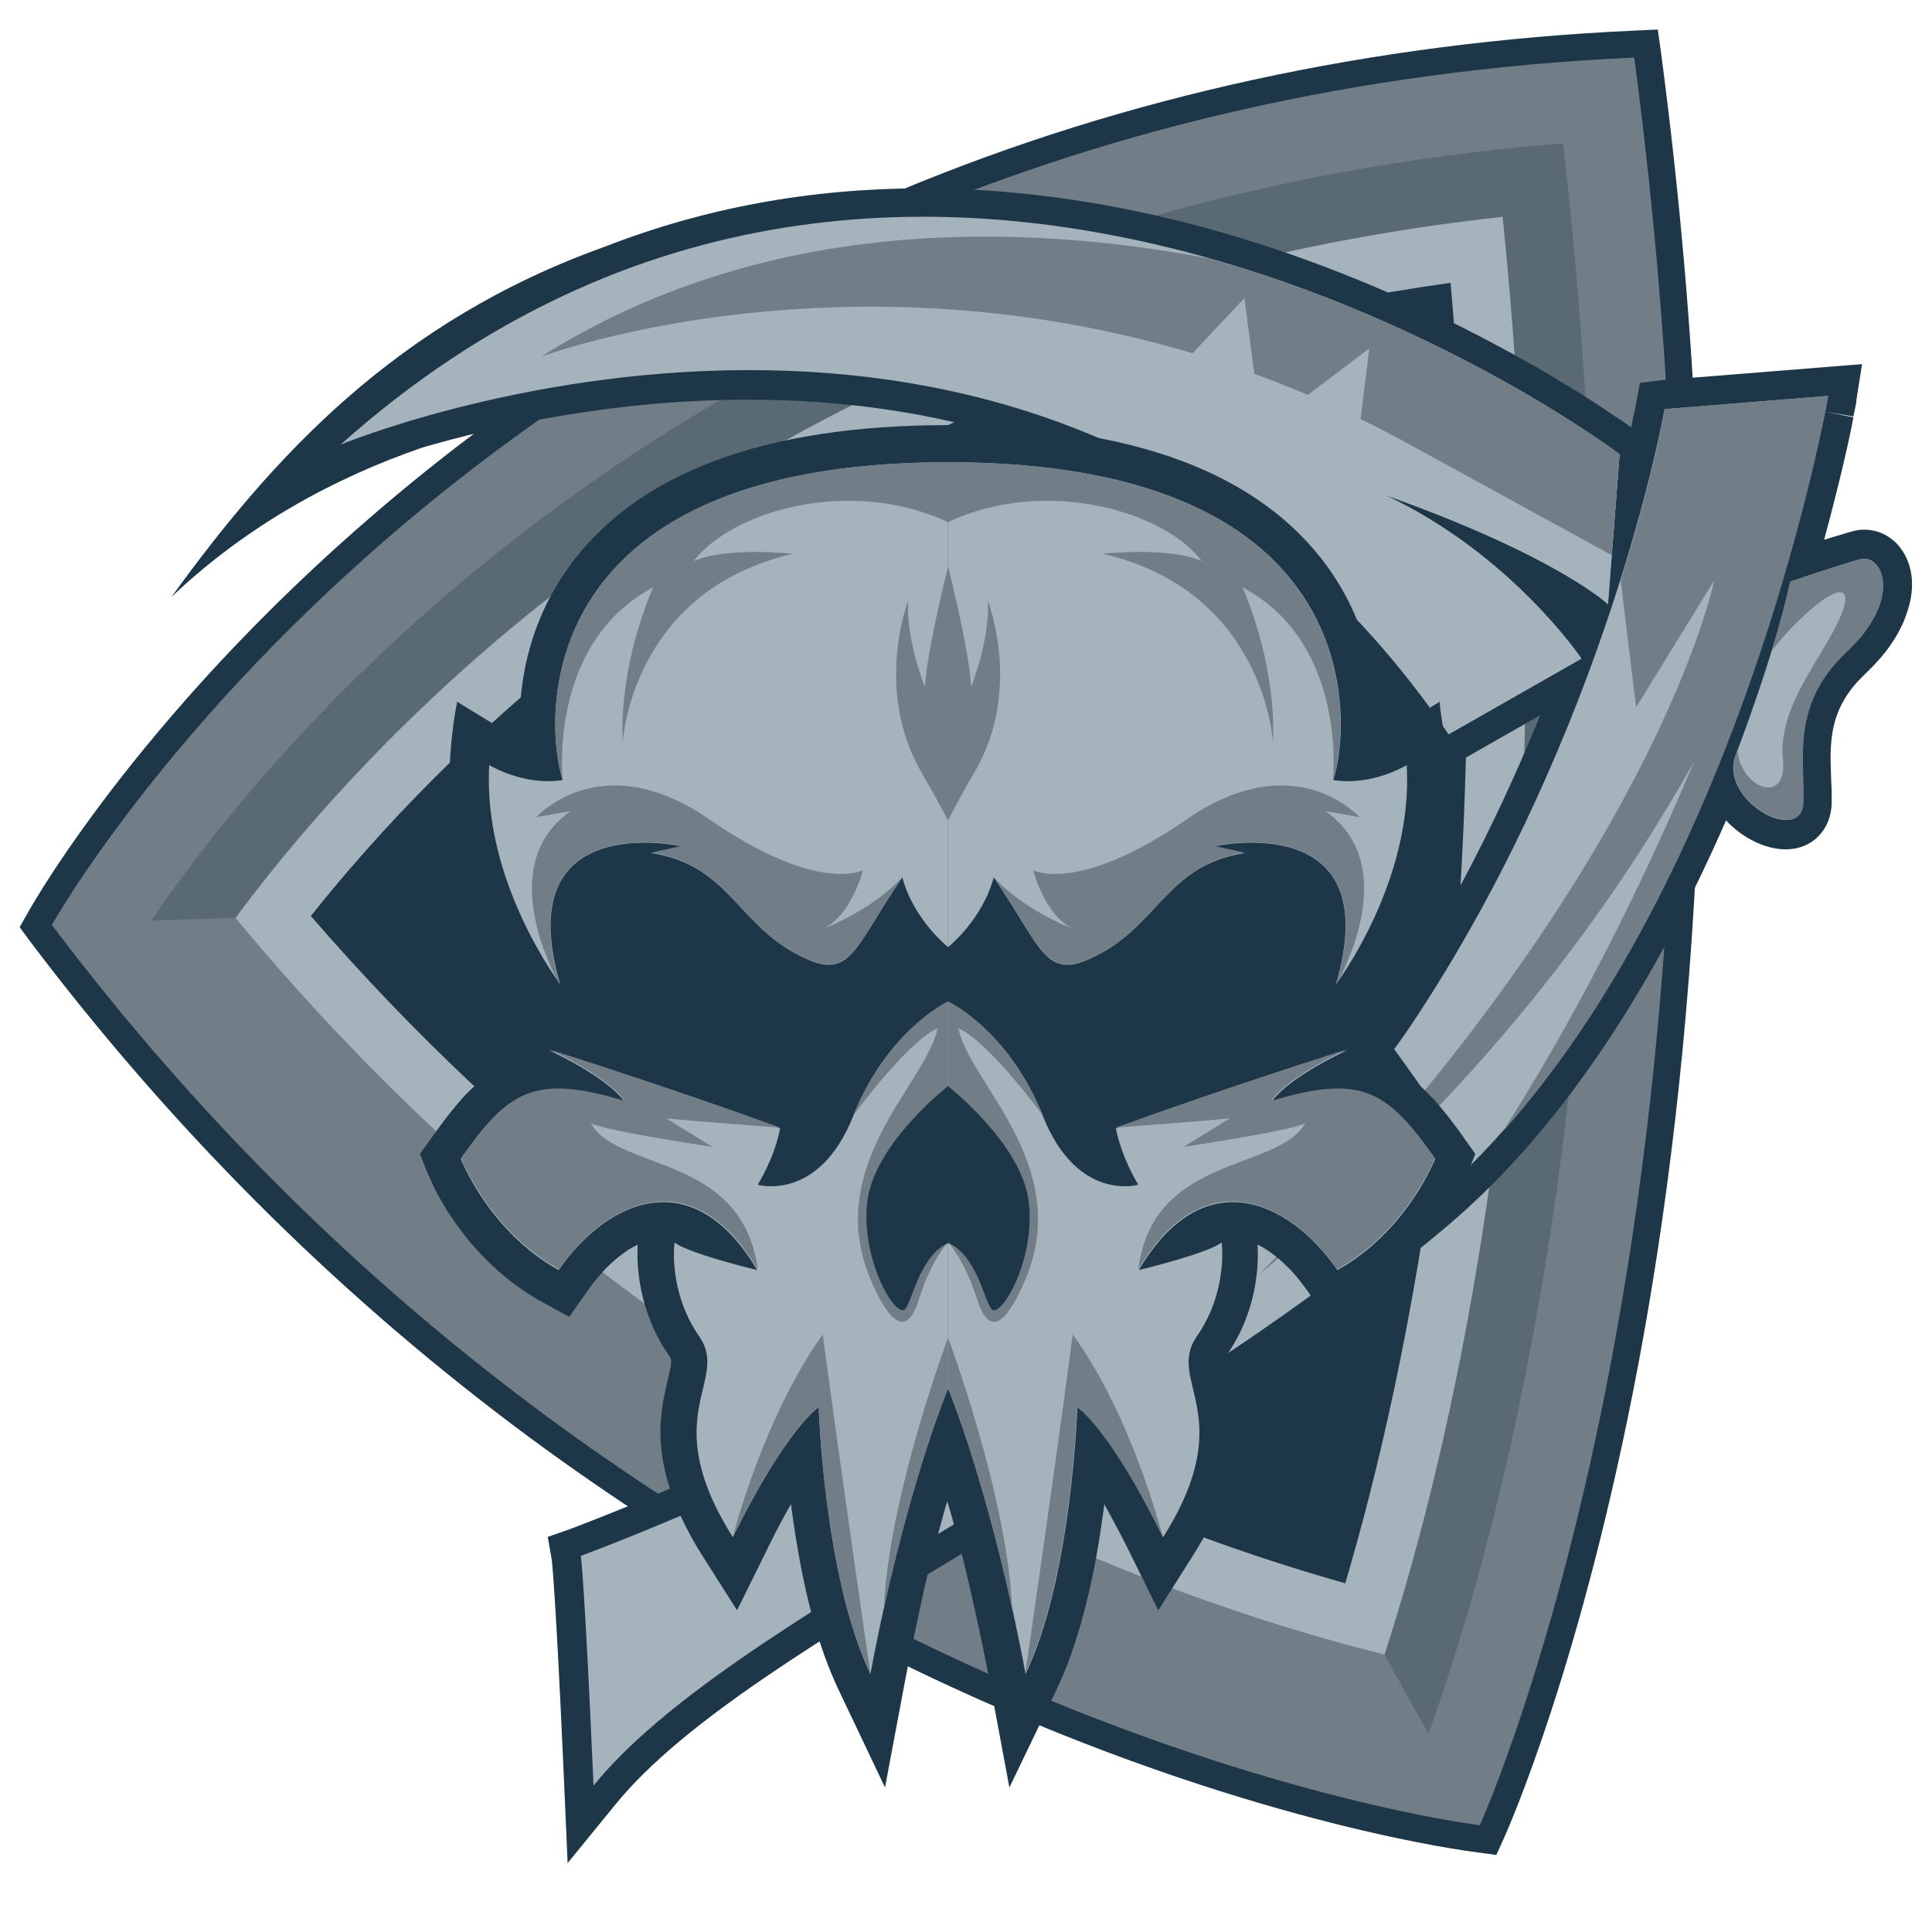 <svg xmlns="http://www.w3.org/2000/svg" xmlns:xlink="http://www.w3.org/1999/xlink" width="64" zoomAndPan="magnify" viewBox="0 0 48 48" height="64" preserveAspectRatio="xMidYMid meet" version="1.0"><defs><filter x="0%" y="0%" width="100%" height="100%" id="c4e93dd339"><feColorMatrix values="0 0 0 0 1 0 0 0 0 1 0 0 0 0 1 0 0 0 1 0" color-interpolation-filters="sRGB"/></filter><clipPath id="1a5f73c5d6"><path d="M 0.488 0.727 L 43 0.727 L 43 46.277 L 0.488 46.277 Z M 0.488 0.727 " clip-rule="nonzero"/></clipPath><mask id="9349151567"><g filter="url(#c4e93dd339)"><rect x="-4.8" width="57.6" fill="#000000" y="-4.8" height="57.6" fill-opacity="0.286"/></g></mask><clipPath id="6647f1e37c"><path d="M 0.547 0.293 L 36.75 0.293 L 36.75 40.258 L 0.547 40.258 Z M 0.547 0.293 " clip-rule="nonzero"/></clipPath><clipPath id="dc561adeeb"><rect x="0" width="37" y="0" height="41"/></clipPath><clipPath id="df6f381053"><path d="M 4 4 L 47.508 4 L 47.508 46.277 L 4 46.277 Z M 4 4 " clip-rule="nonzero"/></clipPath></defs><g clip-path="url(#1a5f73c5d6)"><path fill="#1e3748" d="M 36.691 46.02 C 36.477 45.992 31.395 45.359 24.383 42.25 C 20.277 40.426 16.363 38.125 12.762 35.418 C 8.246 32.02 4.215 27.98 0.75 23.391 L 0.488 23.035 L 0.703 22.656 C 0.824 22.441 3.664 17.414 10.016 12.164 C 13.738 9.082 17.902 6.578 22.391 4.719 C 27.984 2.391 34.102 1.059 40.574 0.762 L 41.188 0.734 L 41.273 1.348 C 43.16 15.645 42.016 26.898 40.715 33.836 C 39.297 41.375 37.453 45.461 37.379 45.637 L 37.176 46.086 Z M 36.691 46.02 " fill-opacity="1" fill-rule="nonzero"/></g><path fill="#717e87" d="M 1.289 22.98 C 1.289 22.98 12.586 2.707 40.602 1.43 C 44.25 28.93 36.766 45.348 36.766 45.348 C 36.766 45.348 16.281 42.883 1.289 22.98 Z M 1.289 22.98 " fill-opacity="1" fill-rule="nonzero"/><g mask="url(#9349151567)"><g transform="matrix(1, 0, 0, 1, 3, 3)"><g clip-path="url(#dc561adeeb)"><g clip-path="url(#6647f1e37c)"><path fill="#1e3748" d="M 32.488 40.078 C 34.074 35.711 38.281 21.621 35.832 0.562 C 30.414 0.992 25.266 2.191 20.523 4.156 C 16.297 5.898 12.379 8.242 8.867 11.129 C 4.559 14.656 1.922 18.156 0.758 19.871 L 2.863 19.805 L 18.887 20.188 L 31.398 38.113 Z M 32.488 40.078 " fill-opacity="1" fill-rule="nonzero"/></g></g></g></g><path fill="#a5b3bc" d="M 34.398 41.105 C 32.359 40.602 29.363 39.691 25.891 38.137 C 22.121 36.441 18.535 34.309 15.23 31.805 C 11.793 29.199 8.645 26.184 5.852 22.805 C 7.195 20.988 9.559 18.168 13.039 15.328 C 16.422 12.574 20.191 10.332 24.25 8.664 C 28.328 6.988 32.715 5.891 37.332 5.387 C 39.176 23.398 36.094 35.902 34.398 41.105 Z M 34.398 41.105 " fill-opacity="1" fill-rule="nonzero"/><path fill="#1e3748" d="M 33.422 39.336 C 31.605 38.824 29.195 38.023 26.484 36.805 C 22.816 35.156 19.324 33.082 16.113 30.641 C 13.078 28.344 10.258 25.691 7.723 22.758 C 9.094 21.035 11.152 18.754 13.961 16.465 C 17.23 13.801 20.879 11.633 24.809 10.023 C 28.32 8.582 32.09 7.574 36.039 7.027 C 36.672 14.238 36.578 21.25 35.75 27.867 C 35.125 32.848 34.203 36.703 33.422 39.336 Z M 33.422 39.336 " fill-opacity="1" fill-rule="nonzero"/><path fill="#1e3748" d="M 31.457 13.348 C 31.652 13.496 31.84 13.652 32.027 13.812 C 32.082 13.859 32.129 13.906 32.184 13.953 C 32.324 14.074 32.453 14.184 32.594 14.305 C 32.66 14.359 32.723 14.426 32.789 14.492 C 32.91 14.602 33.031 14.715 33.152 14.836 C 33.227 14.902 33.293 14.977 33.367 15.051 C 33.48 15.16 33.59 15.281 33.703 15.395 C 33.777 15.469 33.84 15.543 33.918 15.629 C 34.027 15.75 34.129 15.867 34.242 15.988 C 34.316 16.074 34.383 16.148 34.457 16.23 C 34.566 16.363 34.672 16.492 34.781 16.625 C 34.848 16.707 34.914 16.781 34.977 16.863 C 35.09 17.016 35.211 17.164 35.32 17.312 C 35.379 17.387 35.434 17.461 35.488 17.535 C 35.656 17.77 35.824 18 35.984 18.242 C 36.801 17.777 37.426 17.422 37.883 17.152 C 38.059 17.051 38.207 16.969 38.34 16.895 C 38.609 16.742 38.797 16.633 38.934 16.559 C 39.27 16.363 39.27 16.363 39.27 16.363 C 39.27 16.363 39.242 16.324 39.188 16.25 C 39.16 16.215 39.129 16.168 39.082 16.109 C 38.961 15.953 38.785 15.73 38.555 15.461 C 37.77 14.566 36.355 13.207 34.383 12.285 C 34.652 12.379 34.902 12.473 35.156 12.566 C 35.277 12.609 35.398 12.656 35.52 12.703 C 36.336 13.02 37.016 13.32 37.586 13.59 C 37.828 13.699 38.039 13.812 38.246 13.914 C 38.375 13.98 38.496 14.055 38.617 14.109 C 39.598 14.648 39.941 14.984 39.941 14.984 L 40.035 13.766 L 40.23 11.254 C 40.23 11.254 40.219 11.254 40.211 11.242 C 40.199 11.234 40.184 11.223 40.164 11.215 C 40.164 11.215 40.164 11.215 40.156 11.207 C 40.137 11.195 40.117 11.176 40.09 11.16 C 40.078 11.16 40.078 11.148 40.07 11.148 C 40.043 11.133 40.016 11.113 39.988 11.086 C 39.977 11.086 39.977 11.074 39.969 11.066 C 39.93 11.039 39.895 11.02 39.855 10.992 C 39.848 10.98 39.84 10.98 39.84 10.973 C 39.793 10.945 39.746 10.906 39.688 10.871 C 39.688 10.871 39.68 10.859 39.68 10.859 C 39.383 10.656 38.973 10.395 38.461 10.078 C 38.461 10.078 38.449 10.07 38.449 10.07 C 38.359 10.016 38.254 9.949 38.152 9.895 C 38.145 9.883 38.133 9.883 38.117 9.875 C 38.023 9.82 37.918 9.754 37.816 9.699 C 37.801 9.688 37.789 9.68 37.77 9.668 C 37.668 9.613 37.566 9.547 37.453 9.492 C 37.438 9.484 37.418 9.473 37.406 9.465 C 37.297 9.398 37.184 9.336 37.062 9.277 C 37.055 9.27 37.035 9.27 37.027 9.262 C 31.348 6.168 19.102 1.523 8.461 11.027 C 8.461 11.047 21.523 5.629 31.457 13.348 Z M 31.457 13.348 " fill-opacity="1" fill-rule="nonzero"/><path fill="#1e3748" d="M 45.32 10.332 C 45.332 10.293 45.332 10.266 45.34 10.238 C 45.34 10.227 45.34 10.219 45.352 10.211 C 45.359 10.18 45.359 10.152 45.367 10.137 C 45.367 10.125 45.367 10.117 45.379 10.105 C 45.379 10.09 45.387 10.07 45.387 10.051 C 45.387 10.043 45.387 10.031 45.398 10.023 C 45.398 10.004 45.406 9.996 45.406 9.977 C 45.406 9.969 45.406 9.969 45.406 9.957 C 45.406 9.941 45.414 9.93 45.414 9.922 C 45.414 9.922 45.414 9.91 45.414 9.91 C 45.414 9.902 45.414 9.883 45.426 9.883 C 45.426 9.875 45.426 9.875 45.426 9.875 C 45.426 9.875 45.426 9.863 45.426 9.863 C 45.426 9.863 45.426 9.855 45.426 9.855 L 41.363 10.18 C 41.363 10.18 41.363 10.191 41.363 10.199 C 41.363 10.211 41.355 10.227 41.355 10.258 C 41.348 10.285 41.348 10.312 41.336 10.348 C 41.242 10.844 40.918 12.359 40.266 14.445 C 39.324 17.434 37.695 21.574 35.035 25.551 C 30.09 32.922 14.445 38.676 14.445 38.676 C 14.445 38.676 14.539 39.215 14.762 44.383 C 18.133 40.25 27.93 36.293 35.48 29.953 C 42.156 24.348 44.809 12.938 45.332 10.379 C 45.32 10.348 45.32 10.34 45.32 10.332 Z M 45.32 10.332 " fill-opacity="1" fill-rule="nonzero"/><g clip-path="url(#df6f381053)"><path fill="#1e3748" d="M 47.203 13.598 C 47.148 13.523 47.082 13.457 47.008 13.402 C 46.812 13.242 46.57 13.16 46.32 13.16 C 46.227 13.16 46.121 13.168 46.031 13.199 C 45.957 13.215 45.871 13.242 45.777 13.273 C 45.648 13.309 45.5 13.355 45.32 13.41 C 45.684 12.062 45.918 11.039 46.02 10.508 L 46.047 10.367 L 45.34 10.227 L 46.047 10.348 L 46.121 9.984 L 46.121 9.941 L 46.262 9.047 L 41.289 9.445 L 40.742 9.512 L 40.629 10.125 L 40.629 10.137 L 40.602 10.258 C 40.582 10.34 40.555 10.461 40.527 10.617 L 40.277 10.441 L 40.078 10.312 C 39.699 10.051 39.281 9.781 38.84 9.52 L 38.812 9.504 C 38.711 9.445 38.617 9.383 38.516 9.324 L 38.469 9.297 C 38.367 9.242 38.266 9.176 38.152 9.109 L 37.734 8.879 C 37.621 8.812 37.5 8.746 37.379 8.684 L 37.344 8.664 C 34 6.848 28.777 4.68 22.91 4.68 C 20.137 4.68 17.5 5.164 15.016 6.133 C 9.848 7.984 6.785 11.344 4.262 14.828 C 6.16 13.031 8.328 11.867 10.488 11.121 C 12.27 10.602 15.211 9.93 18.582 9.93 C 23.402 9.93 27.574 11.27 30.984 13.922 C 31.16 14.062 31.336 14.211 31.531 14.371 C 31.559 14.398 31.68 14.5 31.68 14.5 C 31.812 14.613 31.941 14.723 32.074 14.844 C 32.121 14.883 32.164 14.93 32.203 14.965 L 32.258 15.023 C 32.379 15.133 32.492 15.234 32.602 15.355 C 32.668 15.422 32.734 15.477 32.789 15.543 L 32.809 15.562 C 32.918 15.672 33.023 15.785 33.133 15.898 C 33.199 15.973 33.273 16.047 33.34 16.121 C 33.441 16.23 33.555 16.352 33.656 16.473 L 33.676 16.492 C 33.738 16.566 33.805 16.633 33.859 16.707 C 33.961 16.828 34.074 16.957 34.176 17.09 L 34.242 17.164 C 34.289 17.219 34.324 17.266 34.371 17.32 C 34.484 17.461 34.598 17.609 34.707 17.758 L 34.781 17.852 C 34.809 17.891 34.848 17.938 34.875 17.973 C 35.043 18.207 35.199 18.418 35.352 18.645 L 35.703 19.23 L 38.266 17.77 C 37.344 20.039 36.086 22.629 34.398 25.141 C 29.641 32.234 14.316 37.93 14.168 37.988 L 13.609 38.184 L 13.711 38.77 C 13.711 38.797 13.805 39.504 14.02 44.398 L 14.102 46.289 L 15.293 44.828 C 16.969 42.77 20.398 40.715 24.363 38.32 C 28.059 36.098 32.25 33.574 35.918 30.492 C 39.027 27.879 41.289 24.031 42.883 20.383 C 43.281 20.812 43.852 21.102 44.363 21.102 C 45.023 21.102 45.488 20.625 45.508 19.957 C 45.508 19.918 45.508 19.871 45.508 19.836 L 45.508 19.723 C 45.508 19.648 45.508 19.574 45.5 19.5 L 45.488 19.172 C 45.488 19.07 45.48 18.969 45.48 18.855 C 45.48 18.188 45.582 17.617 46.066 17.031 C 46.152 16.93 46.254 16.828 46.355 16.727 C 46.652 16.445 46.887 16.168 47.074 15.867 C 47.129 15.777 47.184 15.684 47.23 15.582 C 47.258 15.535 47.277 15.488 47.297 15.441 C 47.332 15.348 47.371 15.254 47.398 15.16 C 47.594 14.555 47.512 13.988 47.203 13.598 Z M 47.203 13.598 " fill-opacity="1" fill-rule="nonzero"/></g><path fill="#1e3748" d="M 46.637 14.043 C 46.605 14.016 46.59 13.988 46.559 13.969 C 46.457 13.895 46.348 13.867 46.215 13.895 C 46.141 13.914 46.066 13.941 45.984 13.961 C 45.379 14.137 44.477 14.453 44.477 14.453 C 44.445 14.586 44.418 14.715 44.383 14.855 C 44.383 14.863 44.371 14.875 44.371 14.883 C 44.336 15.012 44.309 15.152 44.27 15.281 C 44.27 15.281 44.27 15.293 44.27 15.293 C 44.195 15.582 44.102 15.867 44.02 16.156 C 43.676 17.285 43.293 18.328 43.172 18.645 C 43.16 18.66 43.16 18.672 43.152 18.68 C 43.152 18.691 43.152 18.691 43.145 18.691 C 43.133 18.719 43.125 18.734 43.125 18.734 C 43.086 18.84 43.059 18.949 43.059 19.051 C 43.059 19.191 43.086 19.332 43.145 19.453 C 43.496 20.254 44.781 20.758 44.801 19.898 C 44.801 19.863 44.801 19.836 44.801 19.797 C 44.801 19.762 44.801 19.73 44.801 19.695 C 44.801 19.621 44.801 19.555 44.801 19.48 C 44.801 19.371 44.793 19.266 44.793 19.156 C 44.793 19.043 44.781 18.934 44.781 18.82 C 44.781 18.094 44.883 17.312 45.535 16.539 C 45.641 16.418 45.75 16.297 45.891 16.168 C 46.152 15.926 46.348 15.684 46.484 15.461 C 46.531 15.387 46.57 15.312 46.605 15.234 C 46.625 15.199 46.645 15.16 46.652 15.133 C 46.68 15.059 46.711 14.992 46.727 14.93 C 46.848 14.547 46.785 14.23 46.637 14.043 Z M 46.637 14.043 " fill-opacity="1" fill-rule="nonzero"/><path fill="#a5b3bc" d="M 8.461 11.047 C 8.461 11.047 26.141 3.711 35.992 18.242 C 39.289 16.363 39.289 16.363 39.289 16.363 C 39.289 16.363 37.547 13.766 34.398 12.293 C 38.703 13.82 39.949 15.012 39.949 15.012 L 40.238 11.289 C 40.238 11.281 22.883 -1.828 8.461 11.047 Z M 8.461 11.047 " fill-opacity="1" fill-rule="nonzero"/><path fill="#a5b3bc" d="M 13.449 8.859 C 13.449 8.859 24.82 6.32 31.457 13.348 C 33.078 14.602 34.613 16.215 35.992 18.242 C 39.289 16.363 39.289 16.363 39.289 16.363 C 39.289 16.363 37.547 13.766 34.398 12.293 C 38.703 13.82 39.949 15.012 39.949 15.012 L 40.238 11.289 C 40.238 11.289 38.887 10.266 36.625 9.074 C 36.516 9.02 22.539 2.727 13.449 8.859 Z M 13.449 8.859 " fill-opacity="1" fill-rule="nonzero"/><path fill="#717e87" d="M 40.238 11.281 C 40.238 11.281 36.031 8.105 30.043 6.422 C 25.211 5.508 18.918 5.406 13.449 8.859 C 13.449 8.859 23.926 4.949 34.977 11.02 C 37.016 12.137 38.684 13.047 40.043 13.793 Z M 40.238 11.281 " fill-opacity="1" fill-rule="nonzero"/><path fill="#a5b3bc" d="M 29.121 9.316 L 30.918 7.406 L 31.242 9.91 Z M 29.121 9.316 " fill-opacity="1" fill-rule="nonzero"/><path fill="#a5b3bc" d="M 31.598 10.488 L 34.02 8.656 L 33.719 11.086 Z M 31.598 10.488 " fill-opacity="1" fill-rule="nonzero"/><path fill="#a5b3bc" d="M 41.355 10.164 L 45.414 9.836 C 45.414 9.836 43.012 23.594 35.461 29.934 C 27.91 36.273 18.117 40.219 14.746 44.363 C 14.52 39.195 14.43 38.656 14.43 38.656 C 14.43 38.656 30.07 32.902 35.016 25.531 C 39.961 18.16 41.355 10.164 41.355 10.164 Z M 41.355 10.164 " fill-opacity="1" fill-rule="nonzero"/><path fill="#717e87" d="M 45.426 9.836 L 41.363 10.164 C 41.363 10.164 41.066 11.867 40.266 14.426 L 40.648 17.574 L 42.586 14.426 C 42.586 14.426 41.152 21.66 31.262 31.684 C 35.797 27.867 39.309 23.863 42.09 18.922 C 40.488 22.73 38.832 25.766 37.332 28.121 C 43.422 21.305 45.426 9.836 45.426 9.836 Z M 45.426 9.836 " fill-opacity="1" fill-rule="nonzero"/><path fill="#a5b3bc" d="M 44.477 14.453 C 44.477 14.453 45.656 14.043 46.215 13.895 C 46.773 13.746 47.285 14.875 45.879 16.188 C 44.484 17.5 44.828 18.828 44.801 19.926 C 44.773 21.027 42.68 19.891 43.125 18.754 C 43.125 18.754 44.094 16.242 44.477 14.453 Z M 44.477 14.453 " fill-opacity="1" fill-rule="nonzero"/><path fill="#717e87" d="M 46.215 13.895 C 45.656 14.043 44.477 14.453 44.477 14.453 C 44.363 14.984 44.195 15.59 44.02 16.168 C 44.168 15.973 44.371 15.73 44.68 15.43 C 45.609 14.512 46.141 14.438 45.676 15.43 C 45.211 16.426 44.168 17.59 44.297 18.867 C 44.418 20.031 43.238 19.582 43.172 18.652 C 43.145 18.719 43.133 18.754 43.133 18.754 C 42.688 19.891 44.793 21.016 44.809 19.926 C 44.84 18.828 44.492 17.5 45.891 16.188 C 47.285 14.875 46.773 13.746 46.215 13.895 Z M 46.215 13.895 " fill-opacity="1" fill-rule="nonzero"/><path fill="#1e3748" d="M 11.355 17.461 C 11.355 17.461 10.387 21.707 12.762 25.66 C 11.188 27.82 10.965 28.258 10.965 28.258 C 10.965 28.258 14.25 29.105 16.047 29.312 C 17.844 29.516 21.18 29.59 21.402 29.555 C 21.617 29.516 23.562 26.414 23.562 26.414 L 23.117 18.875 L 13.516 20.953 Z M 11.355 17.461 " fill-opacity="1" fill-rule="nonzero"/><path fill="#1e3748" d="M 35.75 17.461 C 35.75 17.461 36.719 21.707 34.344 25.66 C 35.918 27.82 36.141 28.258 36.141 28.258 C 36.141 28.258 32.855 29.105 31.059 29.312 C 29.262 29.516 25.926 29.59 25.703 29.555 C 25.488 29.516 23.543 26.414 23.543 26.414 L 23.992 18.875 L 33.59 20.953 Z M 35.75 17.461 " fill-opacity="1" fill-rule="nonzero"/><path fill="#1e3748" d="M 22.648 23.902 C 22.559 23.809 22.453 23.688 22.352 23.559 C 21.895 24.285 21.441 24.852 20.594 24.852 C 20.211 24.852 19.809 24.723 19.289 24.434 C 18.602 24.051 18.152 23.566 17.754 23.141 C 17.23 22.582 16.859 22.18 16.047 22.059 L 16.039 21.816 C 16.031 21.816 16.031 21.816 16.02 21.816 C 15.789 21.816 15.582 21.836 15.398 21.883 C 15.379 21.891 15.359 21.891 15.332 21.902 C 14.883 22.023 14.734 22.234 14.672 22.387 C 14.66 22.414 14.652 22.434 14.641 22.461 C 14.633 22.488 14.625 22.523 14.613 22.562 L 14.605 22.59 C 14.578 22.719 14.566 22.859 14.566 23.02 L 14.566 23.027 C 14.578 23.352 14.641 23.746 14.773 24.184 L 13.199 24.973 C 13.117 24.859 11.066 22.125 11.262 18.922 L 11.355 17.434 L 12.633 18.215 C 12.633 18.215 12.742 18.281 12.922 18.344 C 12.855 17.199 13.059 15.582 14.121 14.102 C 15.805 11.754 18.973 10.562 23.555 10.562 C 28.133 10.562 31.309 11.754 32.996 14.102 C 34.055 15.582 34.262 17.199 34.195 18.344 C 34.371 18.281 34.484 18.215 34.492 18.215 L 35.77 17.434 L 35.852 18.922 C 36.047 22.125 34 24.852 33.918 24.973 L 32.344 24.184 C 32.473 23.734 32.539 23.344 32.547 23.008 C 32.547 22.934 32.547 22.871 32.539 22.805 C 32.527 22.73 32.52 22.645 32.5 22.582 L 32.492 22.543 C 32.48 22.508 32.473 22.469 32.465 22.441 C 32.453 22.402 32.438 22.367 32.418 22.328 C 32.406 22.301 32.391 22.281 32.379 22.266 C 32.332 22.191 32.277 22.133 32.203 22.078 C 32.09 21.996 31.953 21.93 31.773 21.883 C 31.758 21.875 31.727 21.875 31.699 21.863 C 31.625 21.844 31.551 21.836 31.469 21.828 L 31.449 21.828 C 31.328 21.816 31.207 21.809 31.086 21.809 C 31.078 21.809 31.078 21.809 31.066 21.809 L 31.059 22.051 C 30.246 22.172 29.867 22.57 29.355 23.129 C 28.953 23.559 28.508 24.043 27.816 24.422 C 27.297 24.711 26.895 24.844 26.516 24.844 C 25.668 24.844 25.211 24.266 24.754 23.547 C 24.652 23.68 24.539 23.801 24.457 23.895 L 24.457 25.457 L 23.562 24.684 L 22.668 25.457 L 22.668 23.902 Z M 22.648 23.902 " fill-opacity="1" fill-rule="nonzero"/><path fill="#1e3748" d="M 13.918 24.453 C 13.758 23.902 13.684 23.438 13.676 23.047 C 13.676 22.812 13.691 22.598 13.73 22.414 C 13.73 22.395 13.738 22.375 13.738 22.355 C 13.758 22.293 13.777 22.227 13.797 22.16 C 13.812 22.113 13.832 22.059 13.852 22.012 C 14.113 21.445 14.598 21.164 15.109 21.027 C 15.137 21.016 15.164 21.008 15.191 21.008 C 16.039 20.812 16.922 21.008 16.922 21.008 C 16.922 21.008 16.914 21.008 16.16 21.176 C 18.023 21.453 18.281 22.871 19.707 23.652 C 20.992 24.359 21.113 23.781 22.074 22.273 C 22.109 22.219 22.137 22.172 22.176 22.113 C 22.25 22.004 22.324 21.891 22.398 21.781 C 22.68 22.824 23.508 23.504 23.523 23.512 C 23.543 23.492 24.383 22.812 24.652 21.781 C 24.734 21.902 24.809 22.012 24.875 22.113 C 24.914 22.172 24.941 22.227 24.977 22.273 C 25.938 23.781 26.059 24.359 27.344 23.652 C 28.758 22.871 29.027 21.453 30.891 21.176 C 30.52 21.09 30.332 21.055 30.238 21.035 C 30.23 21.035 30.23 21.035 30.219 21.035 C 30.137 21.016 30.137 21.016 30.137 21.016 C 30.137 21.016 30.789 20.867 31.516 20.953 C 31.523 20.953 31.523 20.953 31.531 20.953 C 31.645 20.961 31.746 20.98 31.859 21.008 C 31.895 21.016 31.922 21.027 31.961 21.035 C 32.223 21.102 32.48 21.211 32.695 21.379 C 32.844 21.492 32.977 21.621 33.086 21.789 C 33.117 21.836 33.145 21.883 33.172 21.938 C 33.207 22.012 33.246 22.086 33.273 22.172 C 33.293 22.234 33.312 22.293 33.328 22.367 C 33.328 22.387 33.34 22.402 33.34 22.422 C 33.367 22.535 33.387 22.645 33.395 22.777 C 33.402 22.871 33.402 22.961 33.402 23.055 C 33.395 23.445 33.32 23.91 33.16 24.461 C 33.16 24.461 35.098 21.91 34.922 19.016 C 34.922 19.016 34.066 19.547 33.098 19.387 C 33.516 18.16 34.148 11.492 23.535 11.492 C 12.922 11.492 13.555 18.16 13.973 19.387 C 13.004 19.547 12.148 19.016 12.148 19.016 C 11.98 21.91 13.918 24.453 13.918 24.453 Z M 13.918 24.453 " fill-opacity="1" fill-rule="nonzero"/><path fill="#1e3748" d="M 20.824 41.961 C 20.582 41.449 20.359 40.836 20.172 40.129 C 19.961 39.336 19.793 38.434 19.66 37.438 C 19.66 37.418 19.652 37.391 19.652 37.371 C 19.457 37.707 19.25 38.098 19.02 38.574 L 18.312 40.008 L 17.453 38.656 C 16.078 36.469 16.383 35.156 16.59 34.289 C 16.699 33.824 16.691 33.789 16.637 33.703 C 15.844 32.57 15.816 31.387 15.844 30.922 C 15.574 31.051 15.293 31.266 15.023 31.543 L 15.016 31.555 C 14.867 31.711 14.734 31.879 14.605 32.059 L 14.141 32.719 L 13.434 32.328 C 12.602 31.863 11.848 31.164 11.262 30.309 C 11.234 30.27 11.207 30.223 11.18 30.188 C 11.121 30.109 11.078 30.027 11.039 29.961 C 10.992 29.887 10.957 29.824 10.918 29.758 C 10.863 29.656 10.816 29.562 10.777 29.488 C 10.676 29.273 10.621 29.133 10.609 29.117 L 10.434 28.668 L 10.715 28.277 C 10.789 28.176 10.863 28.074 10.938 27.969 C 11.141 27.691 11.32 27.477 11.484 27.289 C 11.523 27.254 11.559 27.207 11.598 27.168 C 12.176 26.574 12.801 26.258 13.535 26.184 L 13.898 25.234 C 13.926 25.242 16.832 26.145 19.688 27.188 L 20.352 27.43 C 20.352 27.422 20.367 27.383 20.367 27.383 C 20.387 27.328 20.414 27.262 20.441 27.207 L 20.453 27.188 L 20.473 27.16 C 21.141 25.645 22.102 24.797 22.648 24.406 L 22.648 23.363 L 23.508 23.848 L 24.438 23.223 L 24.438 24.395 C 24.996 24.785 25.957 25.645 26.625 27.168 L 26.637 27.199 C 26.664 27.254 26.691 27.32 26.711 27.383 C 26.711 27.383 26.727 27.422 26.727 27.43 L 27.391 27.188 C 30.246 26.145 33.152 25.242 33.18 25.234 L 33.543 26.184 C 34.281 26.258 34.902 26.574 35.48 27.168 C 35.52 27.207 35.555 27.254 35.602 27.289 C 35.77 27.477 35.945 27.691 36.152 27.969 C 36.227 28.062 36.301 28.164 36.375 28.277 L 36.652 28.668 L 36.477 29.117 C 36.469 29.145 36.41 29.281 36.309 29.488 C 36.273 29.57 36.227 29.656 36.168 29.758 C 36.133 29.824 36.094 29.898 36.047 29.961 C 35.621 30.68 34.855 31.664 33.656 32.336 L 32.949 32.727 L 32.48 32.066 C 32.352 31.891 32.223 31.723 32.074 31.562 L 32.055 31.543 C 31.785 31.266 31.516 31.051 31.242 30.922 C 31.273 31.387 31.254 32.57 30.453 33.703 C 30.398 33.789 30.387 33.824 30.5 34.289 C 30.703 35.156 31.02 36.469 29.633 38.656 L 28.777 40.008 L 28.07 38.574 C 27.836 38.105 27.621 37.707 27.438 37.371 C 27.426 37.484 27.406 37.586 27.391 37.699 C 27.27 38.59 27.109 39.402 26.914 40.117 C 26.727 40.824 26.504 41.441 26.262 41.953 L 25.078 44.41 L 24.578 41.727 C 24.457 41.078 24.316 40.426 24.176 39.801 L 24.102 39.465 L 24.027 39.148 L 23.953 38.844 L 23.879 38.547 L 23.758 38.098 L 23.73 37.988 C 23.676 37.789 23.629 37.605 23.57 37.418 L 23.535 37.297 L 23.496 37.418 C 23.449 37.594 23.395 37.781 23.34 37.988 L 23.238 38.379 L 23.16 38.676 L 23.086 38.984 L 23.039 39.148 L 22.965 39.465 L 22.891 39.801 C 22.754 40.434 22.613 41.086 22.492 41.727 L 21.988 44.41 Z M 20.824 41.961 " fill-opacity="1" fill-rule="nonzero"/><path fill="#1e3748" d="M 35.441 28.492 C 35.277 28.258 35.109 28.055 34.949 27.879 C 34.922 27.84 34.883 27.812 34.855 27.773 C 34.371 27.281 33.887 27.031 33.172 27.047 C 33.172 27.047 33.172 27.047 33.16 27.047 C 33.07 27.047 32.977 27.059 32.883 27.066 C 32.816 27.078 32.754 27.086 32.68 27.094 C 32.586 27.105 32.492 27.125 32.398 27.141 C 32.371 27.152 32.352 27.152 32.324 27.16 C 32.102 27.207 31.848 27.273 31.578 27.355 C 31.637 27.273 31.711 27.199 31.793 27.113 C 31.859 27.059 31.922 26.992 32 26.938 C 32.027 26.918 32.043 26.898 32.074 26.883 C 32.121 26.844 32.176 26.809 32.223 26.77 C 32.25 26.75 32.277 26.73 32.297 26.715 C 32.371 26.656 32.453 26.609 32.539 26.566 C 32.566 26.547 32.594 26.535 32.613 26.52 C 33.059 26.25 33.461 26.07 33.461 26.07 C 33.461 26.07 30.582 26.965 27.707 28.016 C 27.855 28.781 28.266 29.414 28.266 29.414 C 28.266 29.414 26.758 29.859 25.891 27.711 C 25.891 27.711 25.891 27.711 25.891 27.699 C 25.863 27.637 25.836 27.57 25.805 27.516 C 25.137 25.977 24.141 25.242 23.73 24.992 C 23.719 24.98 23.711 24.98 23.703 24.973 C 23.691 24.973 23.684 24.965 23.684 24.965 C 23.602 24.918 23.543 24.891 23.543 24.891 C 23.535 24.891 23.488 24.918 23.402 24.965 C 23.395 24.965 23.387 24.973 23.387 24.973 C 23.375 24.98 23.367 24.98 23.359 24.992 C 22.949 25.242 21.953 25.977 21.281 27.516 C 21.254 27.578 21.227 27.637 21.199 27.699 C 21.199 27.699 21.199 27.699 21.199 27.711 C 20.34 29.859 18.824 29.414 18.824 29.414 C 18.824 29.414 19.234 28.781 19.383 28.016 C 16.504 26.973 13.629 26.07 13.629 26.07 C 13.629 26.07 14.027 26.25 14.477 26.52 C 14.504 26.535 14.531 26.547 14.551 26.566 C 14.633 26.609 14.707 26.668 14.793 26.715 C 14.82 26.73 14.848 26.75 14.867 26.77 C 14.922 26.809 14.969 26.844 15.016 26.883 C 15.043 26.898 15.062 26.918 15.09 26.938 C 15.164 26.992 15.23 27.059 15.293 27.113 C 15.379 27.199 15.453 27.273 15.508 27.355 C 15.238 27.273 14.988 27.207 14.762 27.16 C 14.734 27.152 14.707 27.152 14.688 27.141 C 14.598 27.125 14.504 27.105 14.41 27.094 C 14.344 27.086 14.27 27.078 14.203 27.066 C 14.113 27.059 14.02 27.047 13.926 27.047 C 13.926 27.047 13.926 27.047 13.918 27.047 C 13.199 27.031 12.715 27.281 12.23 27.773 C 12.203 27.812 12.164 27.84 12.137 27.879 C 11.98 28.055 11.812 28.258 11.645 28.492 C 11.578 28.586 11.504 28.68 11.43 28.781 C 11.43 28.781 11.477 28.891 11.57 29.078 C 11.605 29.145 11.645 29.227 11.691 29.312 C 11.719 29.367 11.758 29.434 11.793 29.496 C 11.832 29.562 11.879 29.629 11.922 29.691 C 11.941 29.73 11.969 29.758 12 29.793 C 12.391 30.363 12.996 31.051 13.859 31.543 C 14.008 31.332 14.176 31.125 14.344 30.941 C 14.355 30.93 14.355 30.93 14.363 30.922 C 15.609 29.609 17.398 29.191 18.797 31.535 C 16.922 31.07 16.738 30.848 16.738 30.848 C 16.738 30.848 16.57 32.059 17.352 33.184 C 18.133 34.301 16.273 35.129 18.191 38.172 C 19.531 35.445 20.32 34.941 20.32 34.941 C 20.32 34.941 20.352 35.984 20.527 37.324 C 20.629 38.125 20.789 39.039 21.012 39.895 C 21.168 40.5 21.363 41.078 21.605 41.57 C 21.738 40.863 21.879 40.211 22.016 39.605 C 22.027 39.551 22.043 39.484 22.055 39.43 C 22.062 39.375 22.082 39.316 22.09 39.27 C 22.109 39.215 22.121 39.148 22.137 39.094 C 22.148 39.047 22.164 38.992 22.176 38.945 C 22.195 38.891 22.203 38.832 22.223 38.77 C 22.23 38.723 22.25 38.676 22.258 38.629 C 22.277 38.574 22.285 38.516 22.305 38.461 C 22.316 38.414 22.324 38.367 22.344 38.332 C 22.359 38.273 22.371 38.219 22.391 38.164 C 22.398 38.125 22.406 38.078 22.418 38.043 C 22.438 37.988 22.445 37.93 22.465 37.875 C 22.473 37.836 22.48 37.801 22.492 37.762 C 22.547 37.559 22.602 37.371 22.648 37.188 C 22.66 37.156 22.668 37.129 22.68 37.094 C 22.695 37.047 22.707 36.992 22.723 36.945 C 22.734 36.914 22.742 36.879 22.754 36.852 C 22.762 36.805 22.781 36.758 22.789 36.711 C 22.801 36.684 22.809 36.645 22.816 36.617 C 22.828 36.57 22.844 36.535 22.855 36.488 C 22.863 36.461 22.875 36.434 22.883 36.395 C 22.891 36.348 22.91 36.312 22.922 36.273 C 22.93 36.246 22.938 36.219 22.949 36.191 C 22.957 36.152 22.977 36.105 22.984 36.07 C 22.996 36.051 22.996 36.031 23.004 36.012 C 23.031 35.91 23.07 35.816 23.098 35.723 C 23.098 35.723 23.098 35.715 23.105 35.707 C 23.117 35.668 23.133 35.633 23.145 35.602 C 23.152 35.586 23.16 35.559 23.16 35.539 C 23.172 35.512 23.18 35.473 23.191 35.445 C 23.199 35.426 23.207 35.406 23.207 35.379 C 23.219 35.352 23.227 35.324 23.238 35.297 C 23.246 35.277 23.254 35.258 23.254 35.242 C 23.266 35.211 23.273 35.195 23.281 35.164 C 23.293 35.148 23.301 35.129 23.301 35.109 C 23.312 35.09 23.32 35.062 23.328 35.043 C 23.34 35.027 23.34 35.016 23.348 35 C 23.359 34.98 23.367 34.953 23.375 34.934 C 23.387 34.914 23.387 34.906 23.395 34.887 C 23.402 34.859 23.414 34.82 23.434 34.793 C 23.441 34.773 23.441 34.758 23.449 34.746 C 23.461 34.738 23.461 34.719 23.461 34.711 C 23.469 34.699 23.469 34.684 23.48 34.672 C 23.48 34.664 23.488 34.652 23.488 34.645 C 23.488 34.637 23.496 34.617 23.496 34.605 C 23.496 34.598 23.508 34.59 23.508 34.578 C 23.508 34.57 23.516 34.562 23.516 34.551 C 23.516 34.543 23.523 34.543 23.523 34.531 C 23.523 34.523 23.535 34.516 23.535 34.516 C 23.535 34.516 23.535 34.504 23.543 34.504 C 23.555 34.488 23.555 34.488 23.555 34.477 C 23.555 34.477 23.555 34.488 23.562 34.504 C 23.562 34.504 23.562 34.516 23.57 34.516 C 23.57 34.523 23.582 34.523 23.582 34.531 C 23.582 34.543 23.59 34.543 23.59 34.551 C 23.59 34.562 23.602 34.57 23.602 34.578 C 23.602 34.59 23.609 34.598 23.609 34.605 C 23.609 34.617 23.617 34.625 23.617 34.645 C 23.617 34.652 23.629 34.664 23.629 34.672 C 23.637 34.684 23.637 34.699 23.645 34.711 C 23.645 34.719 23.656 34.738 23.656 34.746 C 23.664 34.766 23.664 34.785 23.676 34.793 C 23.684 34.82 23.691 34.848 23.711 34.887 C 23.719 34.906 23.719 34.914 23.73 34.934 C 23.738 34.953 23.75 34.98 23.758 35 C 23.766 35.016 23.766 35.027 23.777 35.043 C 23.785 35.062 23.797 35.09 23.805 35.109 C 23.812 35.129 23.812 35.148 23.824 35.164 C 23.832 35.195 23.84 35.211 23.852 35.242 C 23.859 35.258 23.871 35.277 23.871 35.297 C 23.879 35.324 23.887 35.352 23.898 35.379 C 23.906 35.398 23.918 35.418 23.918 35.445 C 23.926 35.473 23.934 35.512 23.945 35.539 C 23.953 35.559 23.961 35.586 23.961 35.602 C 23.973 35.641 23.98 35.668 24 35.707 C 24 35.707 24 35.715 24.008 35.723 C 24.039 35.816 24.074 35.91 24.102 36.012 C 24.113 36.031 24.113 36.051 24.121 36.07 C 24.129 36.105 24.148 36.152 24.16 36.191 C 24.168 36.219 24.176 36.246 24.188 36.273 C 24.195 36.312 24.215 36.355 24.223 36.395 C 24.234 36.422 24.242 36.449 24.25 36.488 C 24.262 36.535 24.281 36.57 24.289 36.617 C 24.297 36.645 24.309 36.684 24.316 36.711 C 24.324 36.758 24.344 36.805 24.355 36.852 C 24.363 36.879 24.371 36.914 24.383 36.945 C 24.398 36.992 24.41 37.035 24.43 37.094 C 24.438 37.121 24.445 37.148 24.457 37.188 C 24.512 37.371 24.559 37.559 24.613 37.762 C 24.625 37.801 24.633 37.836 24.641 37.875 C 24.66 37.93 24.672 37.988 24.688 38.043 C 24.699 38.078 24.707 38.125 24.719 38.164 C 24.734 38.219 24.746 38.273 24.762 38.332 C 24.773 38.379 24.781 38.426 24.801 38.461 C 24.82 38.516 24.828 38.574 24.848 38.629 C 24.855 38.676 24.875 38.723 24.883 38.77 C 24.902 38.824 24.914 38.879 24.93 38.945 C 24.941 38.992 24.961 39.047 24.969 39.094 C 24.988 39.148 24.996 39.215 25.016 39.27 C 25.023 39.328 25.043 39.375 25.051 39.43 C 25.062 39.484 25.078 39.551 25.09 39.605 C 25.23 40.211 25.367 40.863 25.5 41.57 C 25.742 41.066 25.938 40.492 26.094 39.895 C 26.301 39.121 26.449 38.312 26.551 37.578 C 26.758 36.117 26.793 34.941 26.793 34.941 C 26.793 34.941 27.574 35.445 28.926 38.172 C 30.852 35.129 28.98 34.309 29.762 33.184 C 30.547 32.066 30.379 30.848 30.379 30.848 C 30.379 30.848 30.191 31.07 28.32 31.535 C 29.707 29.18 31.496 29.598 32.754 30.922 C 32.762 30.93 32.762 30.93 32.77 30.941 C 32.949 31.125 33.105 31.32 33.254 31.543 C 34.289 30.969 34.949 30.102 35.312 29.496 C 35.352 29.434 35.387 29.375 35.414 29.312 C 35.461 29.227 35.508 29.145 35.535 29.078 C 35.629 28.891 35.676 28.781 35.676 28.781 C 35.582 28.688 35.508 28.586 35.441 28.492 Z M 35.441 28.492 " fill-opacity="1" fill-rule="nonzero"/><path fill="#a5b3bc" d="M 13.918 24.453 C 13.918 24.453 11.98 21.902 12.156 19.008 C 12.156 19.008 13.012 19.535 13.98 19.379 C 13.562 18.148 12.93 11.484 23.555 11.484 L 23.555 23.531 C 23.555 23.531 22.695 22.852 22.418 21.797 C 21.141 23.668 21.141 24.453 19.727 23.668 C 18.312 22.887 18.039 21.473 16.18 21.195 C 16.941 21.027 16.941 21.027 16.941 21.027 C 16.941 21.027 12.633 20.059 13.918 24.453 Z M 13.918 24.453 " fill-opacity="1" fill-rule="nonzero"/><path fill="#a5b3bc" d="M 11.449 28.789 C 11.449 28.789 12.137 30.586 13.879 31.555 C 15.109 29.793 17.223 28.863 18.812 31.555 C 16.941 31.09 16.758 30.867 16.758 30.867 C 16.758 30.867 16.59 32.074 17.371 33.203 C 18.152 34.32 16.289 35.148 18.207 38.191 C 19.551 35.465 20.34 34.961 20.34 34.961 C 20.34 34.961 20.473 39.18 21.625 41.59 C 22.48 37.035 23.555 34.496 23.555 34.496 L 23.555 24.891 C 23.555 24.891 22.062 25.578 21.199 27.727 C 20.34 29.879 18.824 29.434 18.824 29.434 C 18.824 29.434 19.234 28.797 19.383 28.035 C 16.504 26.992 13.629 26.09 13.629 26.09 C 13.629 26.09 15.043 26.723 15.52 27.375 C 13.227 26.656 12.602 27.16 11.449 28.789 Z M 11.449 28.789 " fill-opacity="1" fill-rule="nonzero"/><path fill="#717e87" d="M 16.941 21.016 C 16.941 21.016 16.941 21.016 16.18 21.184 C 18.039 21.465 18.301 22.879 19.727 23.66 C 21.141 24.441 21.141 23.66 22.418 21.789 C 22.418 21.789 21.793 22.543 20.434 23.082 C 21.152 22.758 21.441 21.621 21.441 21.621 C 21.441 21.621 20.312 22.219 17.621 20.355 C 14.93 18.496 13.328 20.301 13.328 20.301 C 13.328 20.301 13.328 20.301 14.176 20.152 C 12.184 21.547 13.906 24.453 13.906 24.453 C 12.633 20.059 16.941 21.016 16.941 21.016 Z M 16.941 21.016 " fill-opacity="1" fill-rule="nonzero"/><path fill="#717e87" d="M 13.98 19.379 C 13.98 19.379 13.609 15.973 16.227 14.594 C 15.32 16.727 15.473 18.43 15.473 18.43 C 15.473 18.43 15.676 14.688 19.699 13.758 C 19.699 13.758 18.039 13.578 17.238 13.941 C 18.125 12.742 21.059 11.812 23.555 12.973 L 23.555 11.484 C 12.938 11.477 13.562 18.141 13.98 19.379 Z M 13.98 19.379 " fill-opacity="1" fill-rule="nonzero"/><path fill="#717e87" d="M 14.68 27.906 C 15.051 28.102 17.695 28.492 17.695 28.492 C 17.695 28.492 17.695 28.492 16.551 27.785 C 16.934 27.832 19.391 28.016 19.391 28.016 C 16.516 26.973 13.637 26.07 13.637 26.07 C 13.637 26.07 15.051 26.703 15.527 27.355 C 13.227 26.648 12.613 27.152 11.457 28.77 C 11.457 28.77 12.148 30.566 13.887 31.535 C 15.117 29.777 17.23 28.844 18.824 31.535 C 18.449 28.668 15.34 29.105 14.68 27.906 Z M 14.68 27.906 " fill-opacity="1" fill-rule="nonzero"/><path fill="#717e87" d="M 18.207 38.184 C 19.551 35.453 20.34 34.953 20.34 34.953 C 20.34 34.953 20.473 39.168 21.625 41.578 C 21.625 41.578 20.863 36.34 20.441 33.156 C 18.961 35.211 18.207 38.184 18.207 38.184 Z M 18.207 38.184 " fill-opacity="1" fill-rule="nonzero"/><path fill="#717e87" d="M 23.555 33.23 C 23.555 33.23 22.082 37.168 21.961 39.941 C 22.742 36.422 23.555 34.488 23.555 34.488 Z M 23.555 33.23 " fill-opacity="1" fill-rule="nonzero"/><path fill="#717e87" d="M 23.555 27.699 L 23.555 24.879 C 23.555 24.879 22.062 25.57 21.199 27.711 C 21.652 27.105 22.68 25.812 23.293 25.551 C 23.012 26.965 20.199 29.125 21.812 32.18 C 22.195 32.922 22.559 33.164 22.844 32.242 C 23.133 31.32 23.555 30.855 23.555 30.855 L 22.539 29.355 Z M 23.555 27.699 " fill-opacity="1" fill-rule="nonzero"/><path fill="#a5b3bc" d="M 33.191 24.453 C 33.191 24.453 35.125 21.902 34.949 19.008 C 34.949 19.008 34.094 19.535 33.125 19.379 C 33.543 18.148 34.176 11.484 23.555 11.484 L 23.555 23.531 C 23.555 23.531 24.41 22.852 24.688 21.797 C 25.965 23.668 25.965 24.453 27.379 23.668 C 28.797 22.887 29.066 21.473 30.926 21.195 C 30.164 21.027 30.164 21.027 30.164 21.027 C 30.164 21.027 34.477 20.059 33.191 24.453 Z M 33.191 24.453 " fill-opacity="1" fill-rule="nonzero"/><path fill="#a5b3bc" d="M 35.656 28.789 C 35.656 28.789 34.969 30.586 33.227 31.555 C 32 29.793 29.883 28.863 28.293 31.555 C 30.164 31.09 30.352 30.867 30.352 30.867 C 30.352 30.867 30.52 32.074 29.734 33.203 C 28.953 34.328 30.816 35.148 28.898 38.191 C 27.559 35.465 26.766 34.961 26.766 34.961 C 26.766 34.961 26.637 39.18 25.48 41.59 C 24.625 37.035 23.555 34.496 23.555 34.496 L 23.555 24.891 C 23.555 24.891 25.043 25.578 25.91 27.727 C 26.766 29.879 28.281 29.434 28.281 29.434 C 28.281 29.434 27.875 28.797 27.723 28.035 C 30.602 26.992 33.48 26.09 33.48 26.09 C 33.48 26.09 32.062 26.723 31.59 27.375 C 33.879 26.656 34.492 27.16 35.656 28.789 Z M 35.656 28.789 " fill-opacity="1" fill-rule="nonzero"/><path fill="#717e87" d="M 30.164 21.016 C 30.164 21.016 30.164 21.016 30.926 21.184 C 29.066 21.465 28.805 22.879 27.379 23.66 C 25.965 24.441 25.965 23.66 24.688 21.789 C 24.688 21.789 25.312 22.543 26.672 23.082 C 25.957 22.758 25.668 21.621 25.668 21.621 C 25.668 21.621 26.793 22.219 29.484 20.355 C 32.176 18.496 33.777 20.301 33.777 20.301 C 33.777 20.301 33.777 20.301 32.93 20.152 C 34.922 21.547 33.199 24.453 33.199 24.453 C 34.477 20.059 30.164 21.016 30.164 21.016 Z M 30.164 21.016 " fill-opacity="1" fill-rule="nonzero"/><path fill="#717e87" d="M 33.117 19.379 C 33.117 19.379 33.488 15.973 30.871 14.594 C 31.773 16.727 31.625 18.43 31.625 18.43 C 31.625 18.43 31.422 14.688 27.398 13.758 C 27.398 13.758 29.055 13.578 29.855 13.941 C 28.973 12.742 26.039 11.812 23.543 12.973 L 23.543 11.484 C 34.168 11.477 33.535 18.141 33.117 19.379 Z M 33.117 19.379 " fill-opacity="1" fill-rule="nonzero"/><path fill="#717e87" d="M 24.539 14.918 C 24.539 14.918 24.641 15.691 24.129 17.07 C 24.074 16.129 23.602 14.27 23.555 14.074 L 23.555 14.055 C 23.555 14.055 23.555 14.055 23.555 14.062 C 23.555 14.055 23.555 14.055 23.555 14.055 L 23.555 14.074 C 23.508 14.27 23.039 16.129 22.977 17.07 C 22.465 15.691 22.566 14.918 22.566 14.918 C 22.566 14.918 21.711 17.105 22.875 19.156 C 23.172 19.668 23.387 20.066 23.555 20.383 L 23.555 20.395 L 23.555 20.375 C 23.719 20.059 23.934 19.656 24.234 19.145 C 25.406 17.105 24.539 14.918 24.539 14.918 Z M 24.539 14.918 " fill-opacity="1" fill-rule="nonzero"/><path fill="#717e87" d="M 32.426 27.906 C 32.055 28.102 29.41 28.492 29.41 28.492 C 29.41 28.492 29.41 28.492 30.555 27.785 C 30.172 27.832 27.715 28.016 27.715 28.016 C 30.594 26.973 33.469 26.07 33.469 26.07 C 33.469 26.07 32.055 26.703 31.578 27.355 C 33.879 26.648 34.492 27.152 35.648 28.77 C 35.648 28.77 34.961 30.566 33.219 31.535 C 31.988 29.777 29.875 28.844 28.281 31.535 C 28.645 28.668 31.766 29.105 32.426 27.906 Z M 32.426 27.906 " fill-opacity="1" fill-rule="nonzero"/><path fill="#717e87" d="M 28.887 38.184 C 27.547 35.453 26.758 34.953 26.758 34.953 C 26.758 34.953 26.625 39.168 25.473 41.578 C 25.473 41.578 26.234 36.34 26.652 33.156 C 28.145 35.211 28.887 38.184 28.887 38.184 Z M 28.887 38.184 " fill-opacity="1" fill-rule="nonzero"/><path fill="#717e87" d="M 23.555 33.23 C 23.555 33.23 25.023 37.168 25.145 39.941 C 24.363 36.422 23.555 34.488 23.555 34.488 Z M 23.555 33.23 " fill-opacity="1" fill-rule="nonzero"/><path fill="#717e87" d="M 23.555 27.699 L 23.555 24.879 C 23.555 24.879 25.043 25.57 25.91 27.711 C 25.453 27.105 24.43 25.812 23.812 25.551 C 24.094 26.965 26.906 29.125 25.293 32.18 C 24.914 32.922 24.551 33.164 24.262 32.242 C 23.973 31.32 23.555 30.855 23.555 30.855 L 24.566 29.355 Z M 23.555 27.699 " fill-opacity="1" fill-rule="nonzero"/><path fill="#1e3748" d="M 25.562 29.887 C 25.414 28.445 23.582 27.012 23.555 26.984 C 23.516 27.012 21.691 28.445 21.543 29.887 C 21.395 31.348 22.27 32.781 22.492 32.523 C 22.668 32.309 22.863 31.184 23.562 30.883 C 24.262 31.184 24.457 32.316 24.633 32.523 C 24.848 32.781 25.723 31.348 25.562 29.887 Z M 25.562 29.887 " fill-opacity="1" fill-rule="nonzero"/></svg>